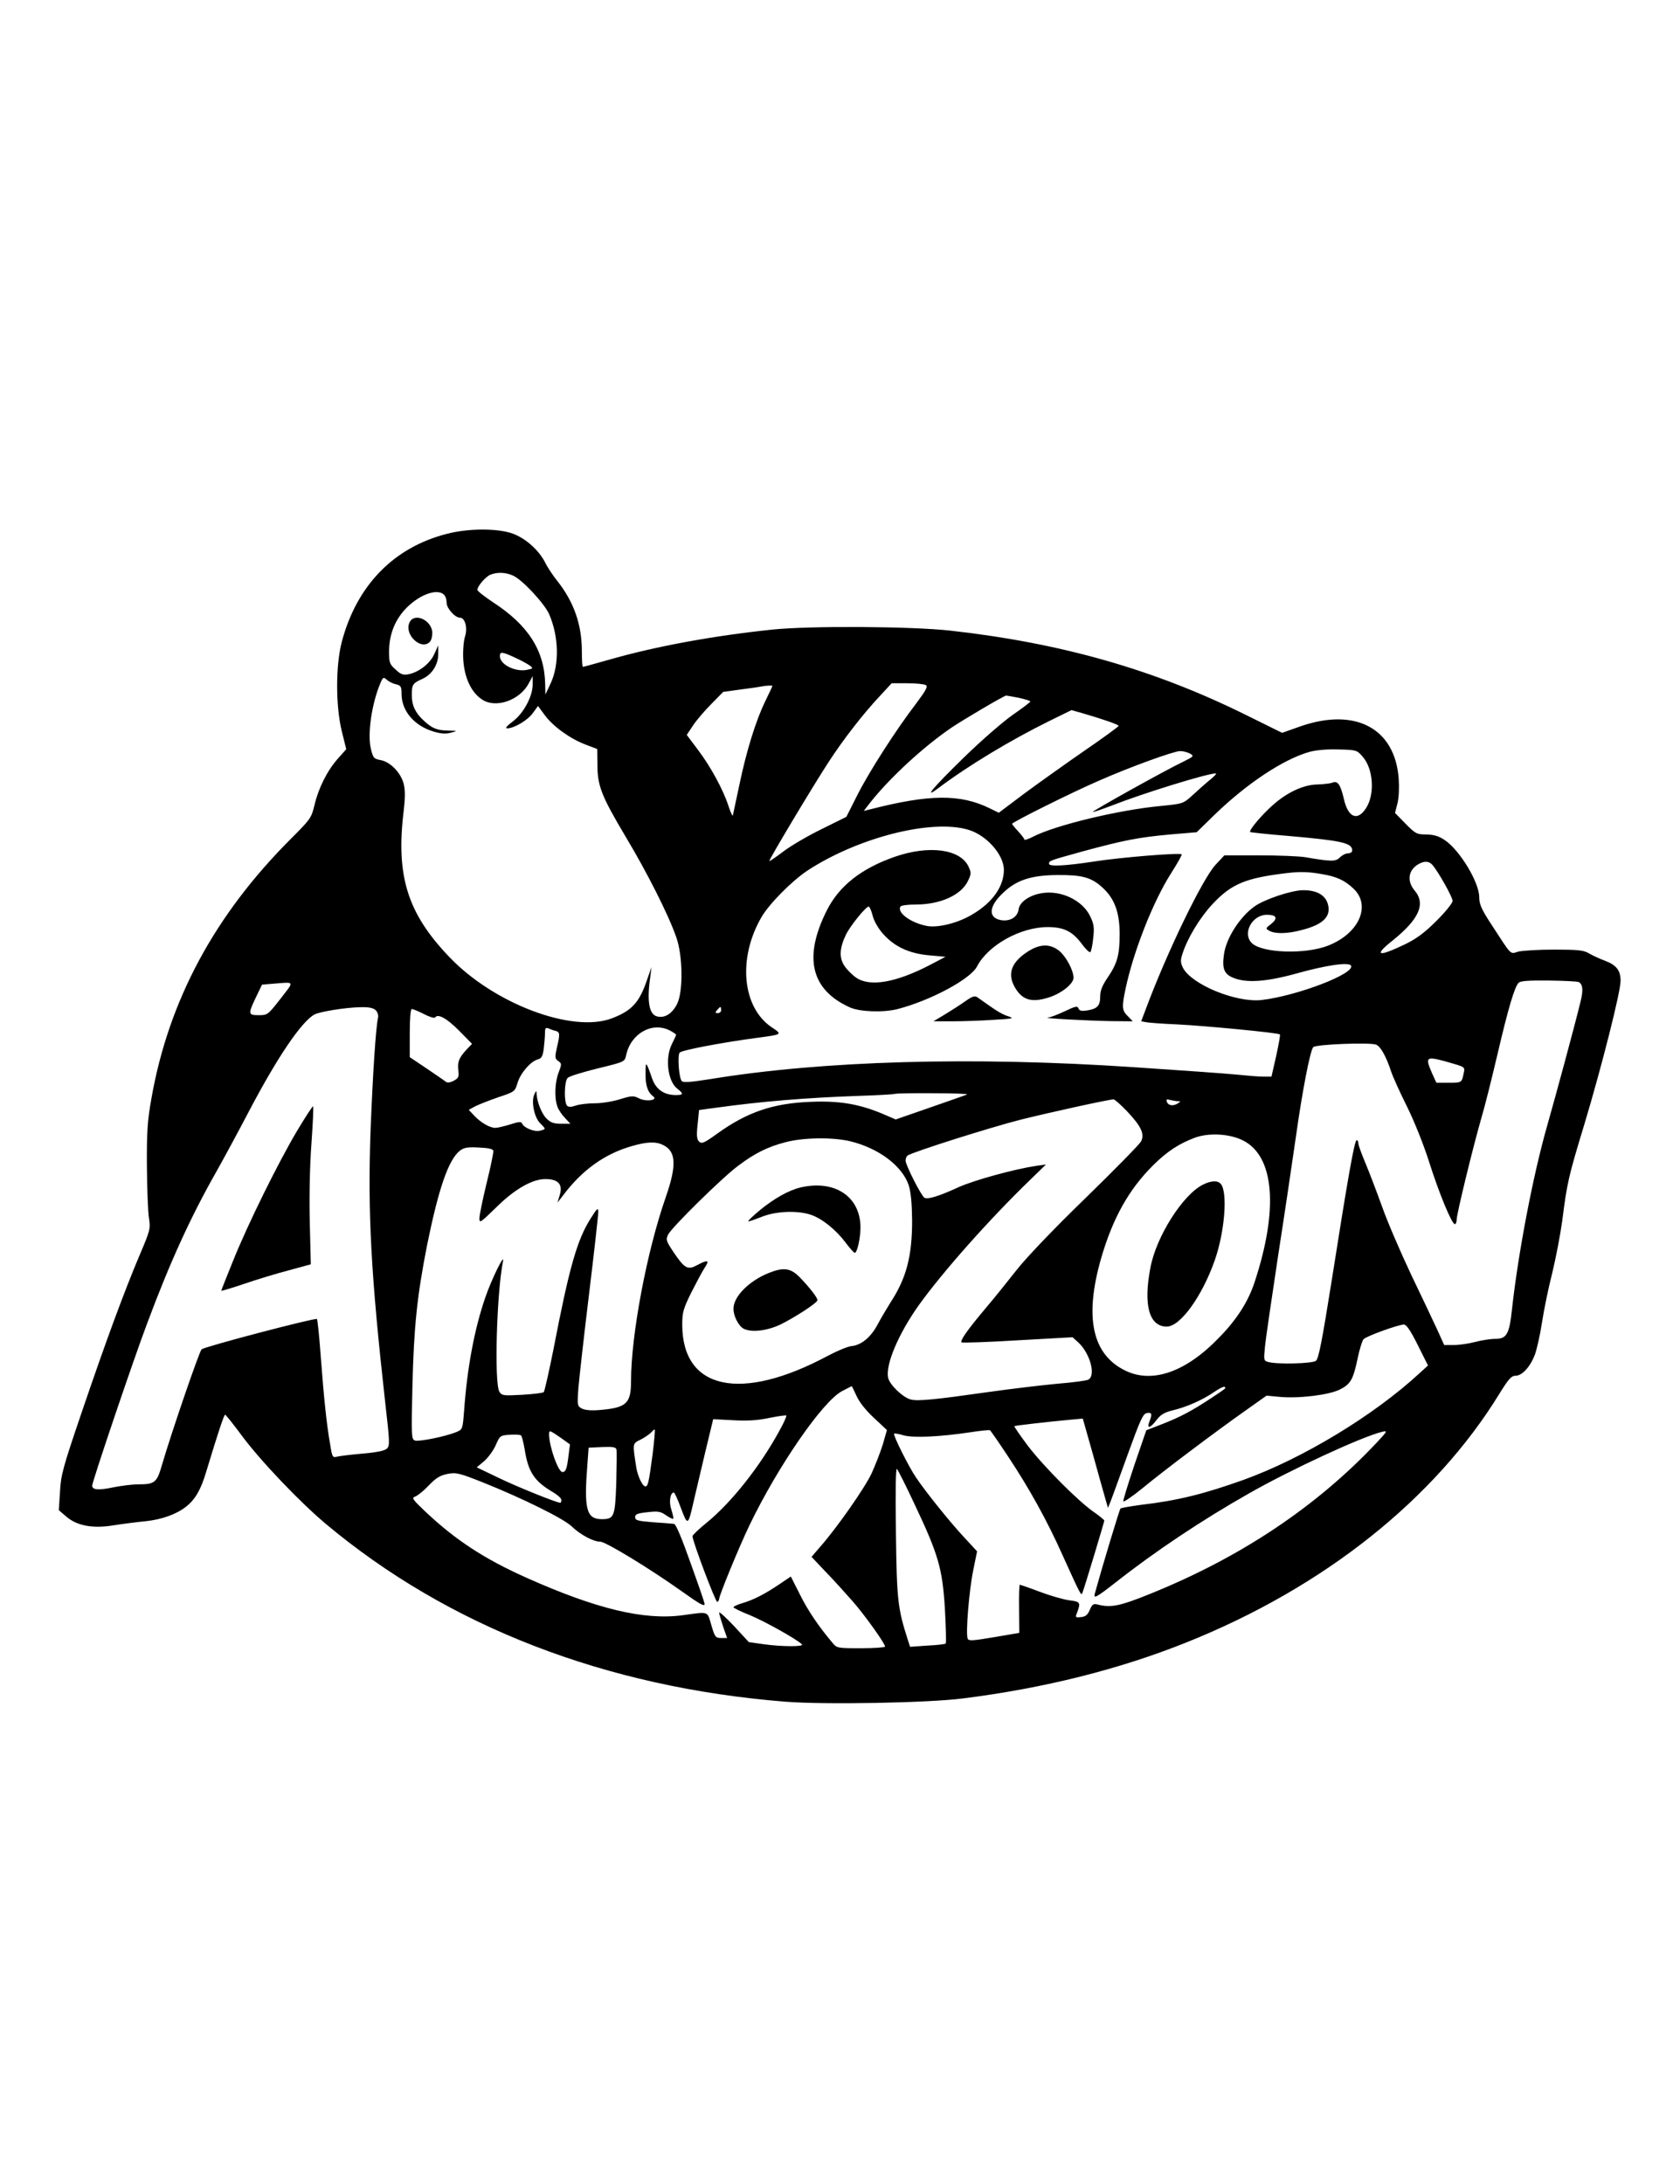 <?xml version="1.0" standalone="no"?>
<!DOCTYPE svg PUBLIC "-//W3C//DTD SVG 20010904//EN"
 "http://www.w3.org/TR/2001/REC-SVG-20010904/DTD/svg10.dtd">
<svg version="1.0" xmlns="http://www.w3.org/2000/svg"
 width="100pt" height="130pt" viewBox="0 0 820 667"
 preserveAspectRatio="xMidYMid meet">

<g transform="translate(0,667) scale(0.1,-0.1)"
fill="#000000" stroke="none">
<path d="M2180 6059 c-258 -66 -438 -251 -511 -524 -31 -115 -31 -315 -1 -438
l22 -89 -41 -46 c-53 -60 -95 -145 -114 -227 -15 -62 -20 -69 -113 -162 -374
-373 -599 -791 -683 -1270 -19 -106 -23 -162 -22 -328 1 -110 5 -225 10 -255
8 -53 6 -60 -45 -180 -77 -182 -166 -424 -282 -765 -92 -270 -103 -309 -107
-390 l-6 -91 36 -31 c52 -45 128 -60 232 -43 44 7 114 16 156 20 78 8 150 34
196 70 46 36 73 83 99 170 58 191 87 280 93 280 3 -1 40 -46 81 -102 92 -124
282 -323 409 -430 599 -502 1367 -799 2245 -869 192 -15 694 -6 866 16 397 50
764 142 1095 275 668 268 1209 699 1524 1213 44 71 58 87 78 87 33 0 73 45 95
104 9 25 25 94 34 154 9 59 31 168 50 242 18 74 40 189 49 255 24 188 30 215
109 475 84 280 176 643 176 698 0 51 -21 77 -77 98 -27 10 -61 26 -78 36 -25
15 -53 18 -170 18 -77 0 -156 -5 -175 -10 -40 -12 -30 -22 -125 124 -54 82
-65 107 -65 142 0 73 -96 231 -169 279 -28 19 -52 26 -89 27 -46 0 -53 3 -101
52 l-52 53 12 47 c7 28 9 78 6 120 -18 245 -209 348 -476 257 l-93 -33 -172
85 c-449 223 -903 353 -1448 414 -191 21 -684 24 -868 5 -287 -30 -567 -81
-797 -147 -67 -19 -125 -35 -128 -35 -3 0 -5 34 -5 76 0 129 -38 239 -118 341
-22 27 -50 69 -61 92 -31 61 -94 117 -157 141 -73 27 -219 27 -324 -1z m323
-203 c44 -18 153 -135 177 -188 48 -110 51 -247 7 -340 l-25 -53 -1 50 c-3
164 -82 288 -254 400 -42 28 -77 55 -77 61 0 18 41 65 64 74 32 13 73 12 109
-4z m-331 -100 c4 -6 8 -21 8 -34 0 -26 41 -72 65 -72 25 0 38 -49 25 -91 -7
-20 -11 -69 -9 -111 5 -89 38 -161 90 -196 67 -47 186 -6 230 78 l19 35 0 -41
c0 -58 -45 -142 -98 -181 -29 -22 -38 -33 -26 -33 33 0 101 40 125 75 l25 34
34 -46 c42 -56 125 -115 200 -143 l55 -21 1 -77 c0 -103 20 -153 139 -353 103
-172 208 -379 246 -489 32 -90 34 -265 4 -325 -24 -48 -61 -71 -98 -61 -38 9
-50 72 -34 186 l7 55 -23 -66 c-37 -108 -74 -148 -172 -185 -193 -72 -574 72
-791 299 -206 215 -263 397 -223 719 7 63 7 97 -1 129 -15 54 -65 105 -112
114 -34 6 -37 11 -48 56 -17 71 4 218 46 318 13 31 16 33 32 18 9 -8 29 -19
45 -22 24 -6 27 -12 27 -47 0 -83 62 -156 157 -184 37 -11 60 -12 85 -5 33 9
32 9 -15 10 -54 1 -79 11 -120 50 -40 37 -57 73 -57 123 0 52 4 58 53 80 47
22 77 71 76 123 l0 40 -19 -42 c-20 -46 -75 -89 -126 -99 -26 -5 -38 -1 -63
23 -29 25 -32 34 -32 86 0 78 24 146 73 202 70 79 171 115 200 71z m340 -300
c29 -13 62 -31 73 -39 19 -15 18 -15 -15 -22 -57 -10 -130 27 -130 67 0 23 9
23 72 -6z m2007 -135 c11 -7 0 -26 -46 -88 -99 -129 -233 -338 -289 -450 l-53
-105 -119 -59 c-66 -32 -150 -81 -187 -109 -37 -28 -69 -50 -70 -48 -4 4 212
365 289 483 72 111 170 237 249 321 l59 64 77 0 c42 0 82 -4 90 -9z m-749 -4
c0 -2 -15 -34 -34 -73 -46 -94 -92 -241 -127 -409 -16 -77 -31 -144 -32 -150
-2 -5 -11 15 -21 45 -26 81 -89 196 -150 276 l-54 72 32 48 c18 27 59 74 90
105 l56 57 88 12 c48 6 94 13 102 15 23 4 50 5 50 2z m1203 -58 c31 -7 57 -15
56 -18 0 -3 -39 -33 -87 -66 -47 -33 -153 -125 -235 -205 -156 -152 -204 -210
-126 -151 148 111 351 233 539 326 l110 54 53 -15 c103 -30 177 -56 177 -62
-1 -4 -76 -59 -168 -122 -91 -63 -223 -157 -292 -208 l-125 -94 -45 22 c-143
70 -294 69 -585 -6 l-29 -7 34 44 c97 121 254 266 392 361 64 43 258 157 269
158 3 0 31 -5 62 -11z m1677 -286 c54 -60 62 -187 16 -255 -42 -63 -87 -42
-107 49 -16 68 -30 89 -55 78 -10 -4 -44 -8 -74 -9 -68 -1 -149 -39 -219 -102
-55 -49 -116 -122 -109 -130 3 -2 85 -11 184 -19 263 -23 314 -34 314 -71 0
-8 -9 -14 -20 -14 -11 0 -29 -9 -40 -20 -21 -21 -41 -21 -169 1 -30 5 -131 9
-225 9 l-170 0 -43 -46 c-64 -69 -239 -431 -341 -706 l-22 -58 23 -4 c12 -3
81 -8 152 -11 139 -7 495 -41 502 -49 3 -2 -6 -50 -18 -105 l-23 -101 -41 0
c-22 0 -80 5 -130 10 -49 5 -274 21 -500 36 -788 53 -1519 32 -2068 -58 -95
-15 -131 -18 -139 -10 -14 14 -22 122 -11 139 9 12 209 50 383 73 119 16 119
16 68 50 -146 97 -168 338 -51 539 38 65 147 175 223 226 245 161 606 254 786
200 89 -26 173 -121 174 -195 0 -80 -54 -159 -152 -217 -68 -42 -166 -67 -221
-58 -79 14 -150 65 -132 95 3 6 37 10 74 10 121 0 223 46 256 116 16 34 16 39
2 70 -41 85 -193 105 -360 47 -163 -57 -271 -142 -331 -261 -116 -230 -78
-388 112 -474 49 -22 164 -26 234 -8 161 42 355 146 387 208 54 104 212 192
345 192 78 0 121 -21 166 -82 19 -26 38 -44 42 -40 4 4 11 35 14 69 6 51 3 69
-15 106 -37 77 -140 127 -233 113 -62 -9 -112 -44 -116 -79 -5 -38 -42 -61
-87 -53 -63 12 -59 67 10 132 65 63 137 87 265 88 121 1 166 -11 220 -60 60
-54 85 -122 85 -229 0 -102 -12 -144 -61 -215 -24 -36 -34 -60 -34 -89 0 -45
-14 -60 -64 -68 -27 -4 -37 -2 -42 10 -5 13 -15 11 -67 -14 -34 -16 -71 -30
-82 -31 -35 -3 195 -15 307 -17 l107 -1 -24 25 c-29 28 -30 45 -11 135 39 183
134 424 221 561 32 50 55 92 53 94 -8 9 -302 -15 -428 -35 -144 -22 -220 -25
-220 -11 0 15 4 16 163 60 202 55 275 69 428 83 l130 11 87 85 c158 153 336
271 463 307 33 9 88 14 142 12 86 -2 90 -3 117 -34z m-842 14 c21 -12 20 -14
-35 -41 -86 -41 -443 -240 -439 -244 2 -2 45 13 95 32 150 59 464 156 505 156
6 0 -7 -15 -29 -32 -22 -18 -60 -52 -85 -75 -45 -41 -46 -41 -155 -52 -203
-19 -512 -93 -623 -150 -23 -12 -42 -18 -42 -14 0 5 -14 22 -30 40 -17 18 -30
34 -30 37 0 8 295 155 425 211 152 67 365 144 395 144 14 0 35 -5 48 -12z
m1184 -544 c29 -34 98 -157 98 -175 0 -11 -35 -54 -78 -97 -58 -58 -97 -87
-152 -114 -135 -65 -158 -58 -62 18 128 103 162 178 107 243 -40 47 -31 102
20 130 29 16 50 14 67 -5z m-543 -44 c74 -12 114 -30 158 -72 87 -83 25 -220
-126 -278 -111 -43 -319 -36 -370 12 -49 46 -1 139 73 139 47 0 55 -17 20 -45
-28 -22 -28 -22 -7 -34 30 -15 88 -14 158 5 106 27 145 68 125 130 -14 42 -55
64 -119 64 -57 0 -191 -45 -239 -80 -72 -52 -138 -156 -148 -234 -10 -68 1
-95 44 -113 64 -27 161 -21 312 21 143 40 253 56 264 38 23 -38 -260 -147
-436 -168 -124 -14 -341 75 -384 157 -12 25 -13 37 -3 67 24 77 86 179 148
245 93 99 162 127 366 151 61 7 102 6 164 -5z m-2190 -202 c6 -26 27 -63 51
-90 56 -63 127 -96 226 -105 l79 -7 -80 -42 c-163 -84 -289 -106 -356 -60 -18
12 -44 38 -57 57 -27 40 -25 87 8 155 21 42 96 135 110 135 4 0 13 -19 19 -43z
m3448 -326 c19 -12 21 -40 8 -93 -32 -131 -118 -448 -164 -610 -69 -242 -141
-620 -171 -893 -13 -123 -26 -145 -83 -145 -23 0 -67 -7 -97 -15 -30 -8 -77
-15 -103 -15 l-48 0 -33 73 c-18 39 -76 162 -129 272 -52 110 -116 259 -141
330 -26 72 -62 167 -81 212 -19 45 -35 89 -35 97 0 9 -4 16 -8 16 -11 0 -43
-183 -122 -685 -47 -295 -64 -383 -77 -392 -18 -14 -188 -18 -232 -6 -23 6
-23 9 -17 72 3 36 33 239 65 451 33 212 71 471 86 575 31 222 70 424 85 439
14 14 279 24 307 12 22 -9 49 -58 73 -131 7 -22 41 -98 76 -168 36 -72 84
-192 110 -275 48 -151 110 -302 125 -302 5 0 9 10 9 23 0 27 79 350 119 490
17 56 53 200 81 320 52 222 81 319 101 344 9 10 43 13 149 12 76 -1 142 -4
147 -8z m-6338 -81 c-61 -78 -63 -80 -106 -80 -52 0 -53 5 -14 87 l30 62 48 4
c116 9 111 17 42 -73z m465 -56 c9 -9 14 -25 11 -37 -11 -50 -25 -269 -36
-540 -15 -408 1 -710 72 -1345 21 -182 22 -204 8 -217 -11 -11 -49 -19 -120
-25 -57 -5 -114 -12 -125 -15 -20 -6 -23 -1 -32 57 -18 100 -31 229 -46 426
-7 100 -16 185 -19 189 -8 7 -546 -134 -563 -148 -11 -9 -147 -405 -194 -566
-24 -84 -35 -93 -114 -93 -30 0 -86 -7 -125 -15 -72 -15 -101 -12 -101 9 0 19
201 614 268 791 113 303 213 521 339 743 35 62 109 199 164 304 135 256 250
425 313 461 26 14 153 35 228 36 39 1 61 -4 72 -15z m1686 1 c0 -8 -7 -15 -16
-15 -14 0 -14 3 -4 15 7 8 14 15 16 15 2 0 4 -7 4 -15z m-1450 -20 c27 -14 51
-21 54 -16 13 20 58 -5 117 -65 l63 -64 -26 -27 c-38 -41 -46 -62 -41 -102 4
-32 1 -38 -22 -51 -17 -9 -31 -11 -39 -5 -7 6 -50 35 -94 65 l-82 55 0 118 c0
74 4 117 10 117 6 0 33 -11 60 -25z m643 -82 c20 -6 21 -15 5 -82 -10 -46 -10
-53 7 -65 17 -12 17 -15 2 -55 -19 -47 -22 -126 -6 -168 5 -15 22 -40 37 -55
l26 -28 -46 0 c-35 0 -51 6 -70 25 -24 23 -47 82 -49 121 0 17 -2 17 -11 -3
-16 -33 -1 -111 28 -140 30 -30 30 -29 -1 -37 -27 -7 -80 15 -87 36 -3 9 -17
8 -57 -5 -29 -9 -62 -17 -73 -17 -27 0 -69 24 -102 58 l-28 30 33 18 c19 9 69
29 113 44 78 26 79 27 92 69 14 48 64 106 99 115 18 5 24 15 29 52 3 26 6 60
6 76 0 25 3 29 18 23 9 -4 25 -10 35 -12z m557 2 c17 -9 30 -18 30 -21 0 -2
-9 -22 -20 -44 -35 -68 -21 -182 25 -218 33 -26 31 -32 -6 -32 -57 0 -96 27
-115 78 -31 89 -33 90 -33 29 -1 -59 10 -93 37 -113 26 -19 -34 -28 -69 -10
-27 14 -36 13 -92 -4 -34 -11 -89 -20 -123 -20 -34 0 -76 -5 -93 -11 -23 -8
-36 -8 -43 -1 -16 16 -14 121 3 136 8 8 73 28 146 46 131 32 132 32 139 64 22
106 127 166 214 121z m3828 -163 c51 -15 53 -17 46 -46 -9 -46 -10 -46 -74
-46 l-59 0 -21 46 c-30 68 -27 78 18 70 20 -4 61 -15 90 -24z m-2378 -149 c-8
-4 -90 -32 -181 -64 l-167 -58 -70 30 c-112 46 -207 62 -346 56 -183 -7 -309
-50 -455 -155 -65 -47 -76 -51 -89 -39 -11 12 -13 30 -7 84 l7 70 81 11 c223
31 441 49 697 58 96 3 177 8 179 10 2 2 86 4 185 3 100 0 174 -3 166 -6z m781
-82 c70 -74 87 -112 68 -148 -8 -14 -130 -139 -272 -277 -155 -150 -289 -291
-336 -351 -43 -55 -110 -138 -149 -184 -86 -102 -127 -159 -119 -168 4 -3 127
1 274 10 l268 15 29 -26 c57 -54 86 -161 48 -181 -9 -5 -78 -14 -152 -20 -74
-7 -227 -25 -340 -41 -253 -36 -340 -45 -374 -36 -38 9 -104 72 -111 106 -14
64 51 216 150 355 117 163 347 422 545 613 l75 73 -45 -6 c-107 -16 -301 -69
-380 -104 -95 -44 -153 -62 -168 -52 -16 10 -92 160 -92 181 0 10 5 22 10 25
32 20 410 139 552 175 149 37 427 98 453 99 5 1 35 -26 66 -58z m249 49 c13 0
13 -1 0 -10 -23 -15 -47 -12 -54 6 -5 13 -2 15 16 10 13 -3 30 -6 38 -6z m318
-192 c152 -77 173 -335 56 -690 -31 -95 -86 -182 -173 -271 -160 -167 -324
-226 -456 -163 -164 78 -204 260 -120 551 56 193 134 333 251 450 70 70 130
109 209 138 69 24 169 18 233 -15z m-1920 -3 c139 -33 255 -120 287 -214 11
-35 16 -87 17 -173 0 -175 -28 -282 -106 -401 -18 -29 -46 -76 -62 -106 -33
-63 -80 -101 -126 -106 -18 -1 -71 -23 -118 -48 -424 -227 -710 -166 -710 153
0 59 5 77 44 156 25 49 54 104 66 122 25 37 15 40 -37 12 -46 -25 -61 -17
-114 61 -38 57 -40 63 -28 88 18 36 265 279 342 336 81 61 143 92 231 115 87
23 227 25 314 5z m-909 -20 c61 -31 64 -99 11 -252 -93 -265 -170 -675 -170
-899 0 -109 -22 -130 -151 -141 -43 -4 -73 -1 -89 7 -22 12 -23 15 -17 99 4
47 27 254 52 459 25 205 45 385 45 400 0 24 -4 22 -35 -27 -68 -106 -106 -239
-184 -644 -22 -110 -43 -202 -47 -207 -5 -4 -53 -10 -107 -13 -92 -5 -98 -4
-110 16 -25 45 -13 480 18 635 10 47 -57 -89 -87 -178 -53 -154 -88 -343 -103
-553 -7 -88 -7 -89 -38 -102 -54 -22 -184 -48 -202 -41 -17 6 -18 24 -12 264
7 293 23 443 72 692 56 275 104 414 159 458 21 16 38 19 93 16 47 -2 69 -7 71
-16 1 -8 -13 -79 -33 -158 -19 -79 -35 -156 -35 -171 0 -26 5 -22 78 49 92 92
179 142 244 142 63 0 86 -26 70 -78 l-11 -37 27 35 c93 124 203 203 336 241
76 22 119 23 155 4z m3681 -975 l50 -100 -43 -39 c-222 -205 -569 -415 -857
-519 -196 -70 -322 -101 -500 -122 -52 -7 -98 -15 -101 -18 -5 -5 -88 -280
-125 -414 -8 -29 6 -21 101 53 193 152 424 306 650 434 203 116 553 278 650
301 29 7 28 5 -25 -52 -295 -314 -667 -562 -1110 -740 -143 -58 -188 -67 -251
-51 -22 6 -28 2 -40 -26 -10 -24 -21 -33 -43 -35 -23 -3 -28 -1 -22 13 22 59
21 62 -35 69 -29 4 -95 23 -145 42 -50 19 -94 34 -97 34 -2 0 -4 -53 -3 -117
l1 -118 -123 -21 c-107 -18 -124 -19 -129 -7 -10 27 7 235 27 332 l19 94 -59
64 c-68 72 -191 225 -238 295 -36 52 -114 209 -108 215 2 3 24 -1 47 -8 49
-13 177 -7 324 15 50 8 93 12 97 10 4 -3 45 -62 91 -132 100 -151 187 -307
262 -475 89 -196 92 -203 98 -187 11 28 107 347 107 353 0 3 -21 21 -47 39
-76 51 -248 224 -326 326 -38 51 -68 94 -66 96 4 3 161 21 269 31 l65 6 49
-173 c26 -95 54 -193 61 -218 l13 -45 12 30 c7 17 44 120 84 230 62 171 75
200 94 203 24 4 27 -4 12 -42 -14 -37 4 -33 35 8 20 26 38 37 78 47 68 16 145
50 202 89 26 18 49 29 52 26 8 -7 11 -4 -62 -53 -98 -65 -156 -95 -240 -128
l-80 -31 -58 -169 c-31 -93 -56 -173 -54 -178 1 -5 43 23 92 63 105 87 358
277 504 380 l103 73 63 -6 c93 -9 242 9 295 36 52 26 65 48 87 154 9 43 22 84
28 91 13 15 168 71 197 72 13 0 33 -30 68 -100z m-2740 -247 c13 -30 45 -71
85 -108 l64 -60 -20 -70 c-12 -39 -37 -102 -55 -142 -34 -72 -169 -265 -250
-357 l-43 -50 72 -76 c40 -41 97 -105 128 -140 59 -67 159 -207 159 -222 0 -4
-53 -8 -117 -8 -116 0 -118 0 -141 28 -65 77 -119 156 -158 235 l-44 87 -58
-39 c-70 -47 -124 -75 -179 -91 -24 -7 -43 -16 -43 -20 0 -3 35 -21 79 -38 71
-29 232 -119 255 -143 13 -12 -98 -12 -189 1 l-70 10 -72 78 c-40 42 -72 72
-73 66 0 -6 9 -36 19 -67 l20 -57 -29 0 c-27 0 -31 4 -48 63 -21 70 -9 66
-141 48 -188 -25 -421 31 -761 183 -208 93 -348 185 -496 325 -62 59 -66 65
-46 72 12 5 42 29 66 55 35 36 55 48 91 55 42 8 57 4 173 -42 190 -76 393
-176 432 -214 43 -41 106 -75 140 -75 26 0 237 -128 399 -243 91 -65 112 -76
110 -59 0 4 -30 92 -68 197 -43 122 -72 191 -81 192 -8 1 -54 5 -102 8 -75 6
-88 9 -88 25 0 14 12 19 60 24 52 6 64 4 91 -15 16 -11 32 -19 35 -17 2 3 -2
22 -9 44 -13 37 -6 84 12 84 4 0 19 -34 35 -77 32 -86 35 -85 60 27 10 41 35
150 57 242 l40 166 97 -5 c69 -4 120 -1 176 11 44 9 81 14 84 12 2 -3 -12 -36
-33 -73 -96 -177 -237 -354 -358 -452 -37 -30 -67 -59 -67 -64 0 -25 114 -326
121 -321 5 3 9 9 9 14 0 18 98 256 148 360 139 289 358 606 452 655 25 13 46
24 47 24 1 1 11 -20 23 -46z m-995 -289 c-18 -133 -22 -154 -35 -154 -14 0
-37 50 -44 90 -19 124 -20 118 22 139 21 11 44 27 52 36 7 8 14 14 16 12 2 -2
-3 -57 -11 -123z m-449 84 l46 -33 -7 -54 c-8 -67 -14 -81 -30 -81 -20 0 -64
122 -65 183 0 23 2 22 56 -15z m-175 -58 c17 -109 47 -155 136 -207 24 -14 43
-31 43 -39 0 -8 -2 -14 -5 -14 -18 0 -216 80 -304 123 l-104 50 37 31 c19 17
45 52 56 78 20 46 22 47 68 50 26 2 51 0 55 -3 4 -3 12 -34 18 -69z m447 -164
c-6 -165 -10 -176 -72 -176 -74 1 -86 49 -69 267 l6 82 66 3 c52 2 67 0 70
-12 2 -8 1 -82 -1 -164z m1455 -101 c117 -247 137 -315 149 -512 5 -91 7 -167
4 -170 -2 -3 -43 -8 -89 -10 l-85 -6 -11 34 c-49 153 -54 194 -58 524 -3 207
-1 316 5 310 5 -5 44 -82 85 -170z"/>
<path d="M2000 5629 c-31 -58 54 -141 98 -97 7 7 12 26 12 43 0 61 -85 102
-110 54z"/>
<path d="M5019 4022 c-83 -53 -104 -110 -65 -177 35 -60 79 -74 157 -51 65 18
129 68 129 99 -1 36 -35 101 -69 130 -44 36 -93 36 -152 -1z"/>
<path d="M4710 3777 c-24 -17 -69 -46 -99 -64 l-55 -33 91 0 c49 0 139 3 199
7 104 6 107 7 71 19 -32 11 -55 26 -146 91 -13 9 -24 6 -61 -20z"/>
<path d="M1451 3147 c-93 -156 -244 -462 -315 -640 -31 -76 -56 -140 -56 -142
0 -2 51 13 113 34 61 21 160 51 218 66 l106 29 -5 204 c-3 121 0 277 8 384 7
98 11 181 8 183 -2 2 -37 -51 -77 -118z"/>
<path d="M5872 2883 c-98 -48 -229 -254 -257 -406 -35 -183 -6 -287 80 -287
66 0 172 147 234 323 49 139 64 332 30 373 -15 18 -47 17 -87 -3z"/>
<path d="M3907 2869 c-58 -14 -129 -54 -197 -110 -34 -28 -60 -53 -58 -55 2
-2 31 8 64 21 70 29 178 33 244 10 54 -19 121 -73 168 -136 20 -27 40 -49 44
-49 12 0 28 72 28 125 -1 150 -126 233 -293 194z"/>
<path d="M3753 2452 c-97 -39 -173 -115 -173 -175 0 -35 24 -83 49 -97 38 -20
113 -11 178 19 70 34 183 107 183 120 0 12 -36 59 -84 109 -46 48 -80 53 -153
24z"/>
</g>
</svg>
